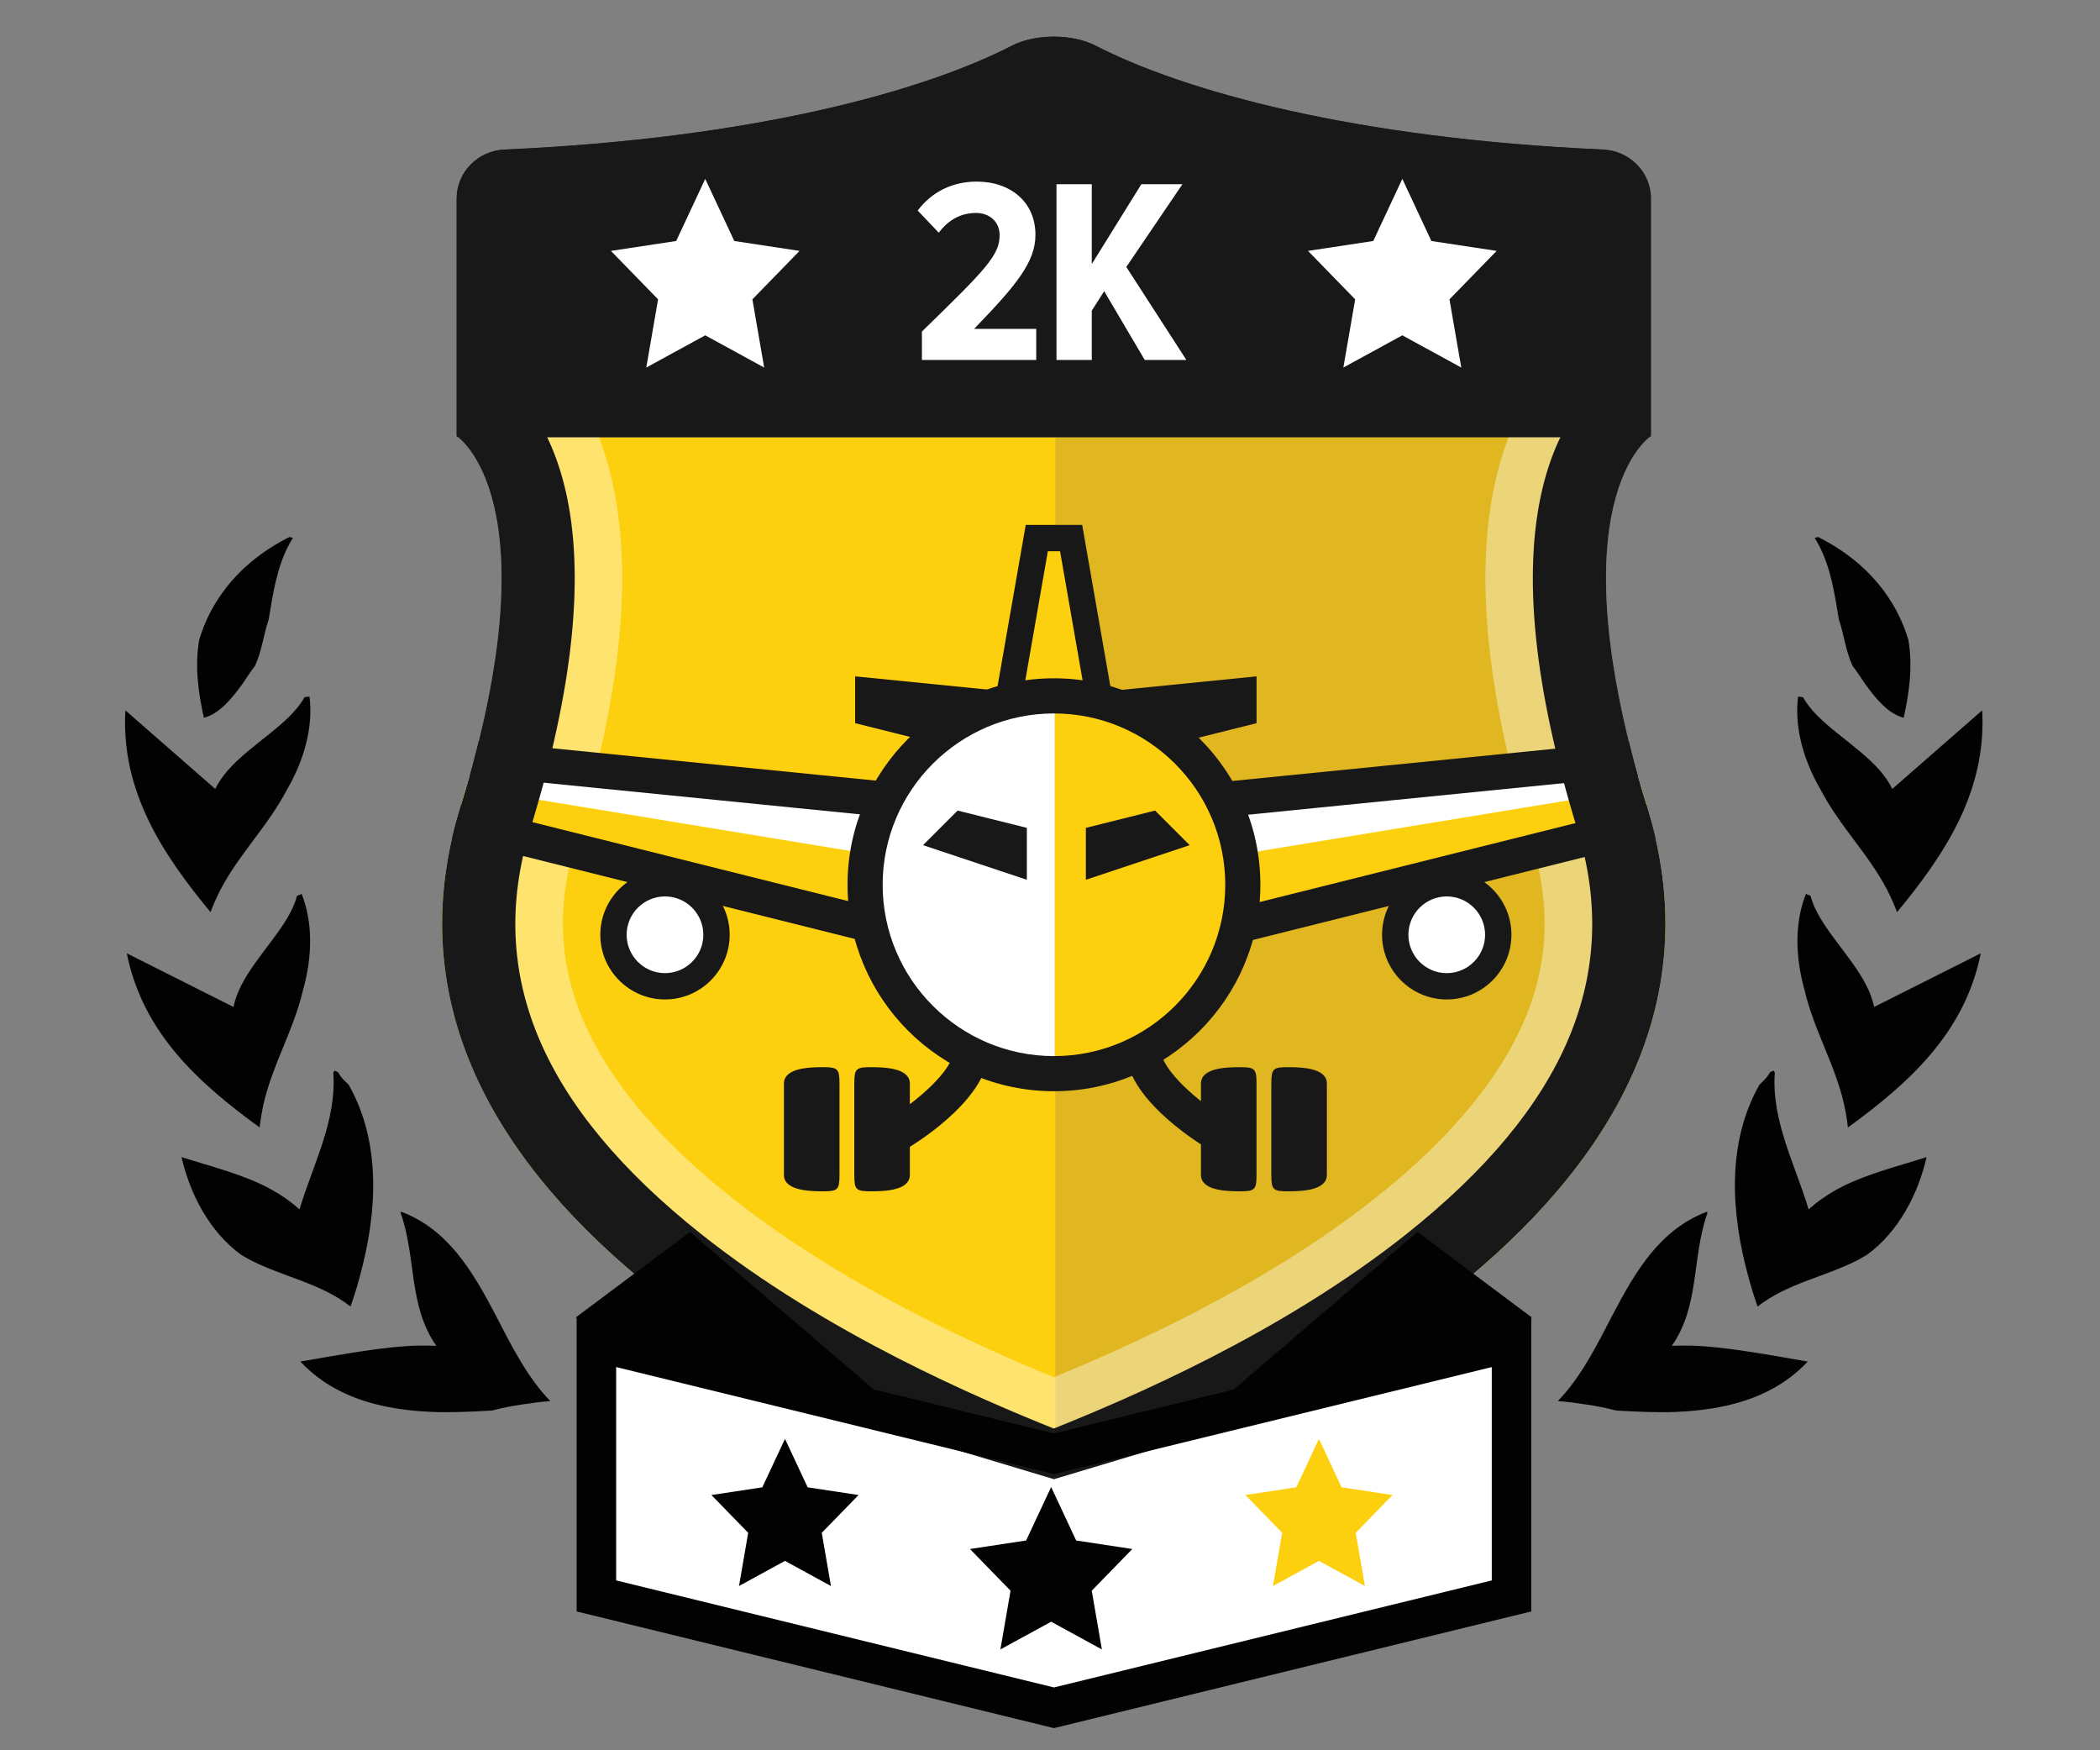<?xml version="1.0" encoding="utf-8"?>
<!-- Generator: Adobe Illustrator 16.0.0, SVG Export Plug-In . SVG Version: 6.00 Build 0)  -->
<!DOCTYPE svg PUBLIC "-//W3C//DTD SVG 1.1//EN" "http://www.w3.org/Graphics/SVG/1.1/DTD/svg11.dtd">
<svg version="1.1" id="Layer_1" xmlns="http://www.w3.org/2000/svg" xmlns:xlink="http://www.w3.org/1999/xlink" x="0px" y="0px"
	 width="240px" height="200px" viewBox="0 0 240 200" enable-background="new 0 0 240 200" xml:space="preserve">
<rect x="0" y="0" width="240" height="200" fill="#808080" stroke="none"/>
<line fill="none" x1="33.63" y1="2646.837" x2="33.63" y2="-598.76"/>
<path fill="#FDD00F" d="M188.266,92.303c-10.149-32.986-1.586-41.101,0.215-42.339h-67.617H52.383
	c1.804,1.238,10.366,9.353,0.216,42.339c-14.917,48.481,55.285,74.915,67.834,79.936c0.137-0.055,0.282-0.112,0.432-0.172
	C134.501,166.639,203.021,140.257,188.266,92.303"/>
<g opacity="0.6">
	<g>
		<g>
			<defs>
				<rect id="SVGID_1_" x="120.609" y="49.21" width="69.471" height="122.101"/>
			</defs>
			<clipPath id="SVGID_2_">
				<use xlink:href="#SVGID_1_"  overflow="visible"/>
			</clipPath>
			<path clip-path="url(#SVGID_2_)" fill="#CDA72C" d="M188.016,91.551c-10.149-32.988-1.588-41.101,0.215-42.339h-67.617v122.101
				C134.25,165.887,202.77,139.505,188.016,91.551"/>
		</g>
	</g>
</g>
<g opacity="0.4">
	<g>
		<g>
			<defs>
				<rect id="SVGID_3_" x="50.529" y="4.19" width="139.811" height="168.05"/>
			</defs>
			<clipPath id="SVGID_4_">
				<use xlink:href="#SVGID_3_"  overflow="visible"/>
			</clipPath>
			<path clip-path="url(#SVGID_4_)" fill="#FFFFFF" d="M120.432,18.247c12.873,6.204,32.309,10.53,54.447,12.167v14.542
				c-1.518,2.447-2.945,5.632-3.908,9.729c-2.505,10.653-1.121,24.676,4.108,41.676c2.329,7.568,1.856,14.602-1.444,21.5
				c-3.051,6.373-8.518,12.725-16.251,18.875c-12.737,10.132-28.211,17.049-36.952,20.637c-8.742-3.588-24.215-10.505-36.951-20.637
				c-7.733-6.15-13.201-12.502-16.252-18.875c-3.301-6.898-3.773-13.932-1.445-21.5c5.231-17,6.615-31.021,4.109-41.676
				c-0.963-4.097-2.39-7.281-3.908-9.729V30.414C88.123,28.777,107.561,24.451,120.432,18.247 M120.432,4.186
				c-1.727,0-3.453,0.348-4.795,1.037c-9.941,5.12-29.271,10.588-57.984,11.864c-3.016,0.134-5.465,2.57-5.465,5.589v27.161
				c0,0,11.264,7.192,0.41,42.466c-14.917,48.482,55.285,74.915,67.834,79.935c12.548-5.02,82.751-31.451,67.833-79.935
				c-10.854-35.273,0.41-42.466,0.41-42.466V22.676c0-3.019-2.449-5.455-5.465-5.589c-28.713-1.276-48.042-6.744-57.984-11.864
				C123.885,4.532,122.158,4.186,120.432,4.186"/>
		</g>
	</g>
</g>
<path fill="#191818" d="M188.676,22.676c0-3.02-2.449-5.455-5.465-5.589c-28.713-1.276-48.042-6.744-57.984-11.865
	c-2.685-1.382-6.903-1.382-9.589,0c-9.941,5.121-29.271,10.589-57.984,11.865c-3.016,0.134-5.465,2.569-5.465,5.589v27.161
	c0,0,0.069,0.041,0.194,0.127H188.48c0.125-0.086,0.194-0.127,0.194-0.127L188.676,22.676L188.676,22.676z"/>
<path fill="#FFFFFF" d="M105.361,41.132v-3.251c7.346-7.135,8.881-8.73,8.881-11.019c0-1.535-1.175-2.529-2.68-2.529
	c-1.775,0-3.191,0.813-4.275,2.258l-2.408-2.529c1.627-2.168,4.004-3.311,6.744-3.311c3.884,0,6.713,2.348,6.713,6.081
	c0,3.041-2.047,5.63-7.014,10.748h7.104v3.552H105.361L105.361,41.132z"/>
<polygon fill="#FFFFFF" points="130.828,41.132 126.191,33.273 124.775,35.503 124.775,41.132 120.742,41.132 120.742,21.051 
	124.775,21.051 124.775,30.174 130.438,21.051 135.133,21.051 128.721,30.505 135.586,41.132 "/>
<g>
	<g>
		<defs>
			<path id="SVGID_5_" d="M115.637,5.222c-9.941,5.122-29.271,10.59-57.982,11.866c-3.018,0.132-5.467,2.568-5.467,5.588v27.161
				c0,0,11.264,7.192,0.41,42.467c-14.918,48.48,55.284,74.914,67.834,79.935c12.548-5.021,82.751-31.453,67.833-79.935
				c-10.854-35.273,0.411-42.467,0.411-42.467V22.676c0-3.02-2.45-5.456-5.467-5.588c-28.712-1.276-48.041-6.744-57.981-11.866
				c-1.344-0.689-3.068-1.036-4.796-1.036C118.706,4.186,116.979,4.531,115.637,5.222"/>
		</defs>
		<clipPath id="SVGID_6_">
			<use xlink:href="#SVGID_5_"  overflow="visible"/>
		</clipPath>
		<polygon clip-path="url(#SVGID_6_)" fill="#FFFFFF" points="199.379,85.403 199.379,91.291 120.889,110.912 120.889,93.252 
			194.938,85.848 		"/>
	</g>
	<g>
		<defs>
			<path id="SVGID_7_" d="M115.637,5.222c-9.941,5.122-29.271,10.59-57.982,11.866c-3.018,0.132-5.467,2.568-5.467,5.588v27.161
				c0,0,11.264,7.192,0.41,42.467c-14.918,48.48,55.284,74.914,67.834,79.935c12.548-5.021,82.751-31.453,67.833-79.935
				c-10.854-35.273,0.411-42.467,0.411-42.467V22.676c0-3.02-2.45-5.456-5.467-5.588c-28.712-1.276-48.041-6.744-57.981-11.866
				c-1.344-0.689-3.068-1.036-4.796-1.036C118.706,4.186,116.979,4.531,115.637,5.222"/>
		</defs>
		<clipPath id="SVGID_8_">
			<use xlink:href="#SVGID_7_"  overflow="visible"/>
		</clipPath>
		<polygon clip-path="url(#SVGID_8_)" fill="#FFFFFF" points="41.963,85.403 41.963,91.291 120.452,110.912 120.452,93.252 
			46.402,85.848 		"/>
	</g>
	<g>
		<defs>
			<path id="SVGID_9_" d="M115.637,5.222c-9.941,5.122-29.271,10.59-57.982,11.866c-3.018,0.132-5.467,2.568-5.467,5.588v27.161
				c0,0,11.264,7.192,0.41,42.467c-14.918,48.48,55.284,74.914,67.834,79.935c12.548-5.021,82.751-31.453,67.833-79.935
				c-10.854-35.273,0.411-42.467,0.411-42.467V22.676c0-3.02-2.45-5.456-5.467-5.588c-28.712-1.276-48.041-6.744-57.981-11.866
				c-1.344-0.689-3.068-1.036-4.796-1.036C118.706,4.186,116.979,4.531,115.637,5.222"/>
		</defs>
		<clipPath id="SVGID_10_">
			<use xlink:href="#SVGID_9_"  overflow="visible"/>
		</clipPath>
		<polygon clip-path="url(#SVGID_10_)" fill="#FDD00F" points="101.744,97.988 42.83,88.306 42.83,90.932 101.908,106.357 		"/>
	</g>
	<g>
		<defs>
			<path id="SVGID_11_" d="M115.637,5.222c-9.941,5.122-29.271,10.59-57.982,11.866c-3.018,0.132-5.467,2.568-5.467,5.588v27.161
				c0,0,11.264,7.192,0.41,42.467c-14.918,48.48,55.284,74.914,67.834,79.935c12.548-5.021,82.751-31.453,67.833-79.935
				c-10.854-35.273,0.411-42.467,0.411-42.467V22.676c0-3.02-2.45-5.456-5.467-5.588c-28.712-1.276-48.041-6.744-57.981-11.866
				c-1.344-0.689-3.068-1.036-4.796-1.036C118.706,4.186,116.979,4.531,115.637,5.222"/>
		</defs>
		<clipPath id="SVGID_12_">
			<use xlink:href="#SVGID_11_"  overflow="visible"/>
		</clipPath>
		<polygon clip-path="url(#SVGID_12_)" fill="#FDD00F" points="139.488,97.988 198.402,88.306 198.402,90.932 139.324,106.357 		"/>
	</g>
	<g>
		<defs>
			<path id="SVGID_13_" d="M115.637,5.222c-9.941,5.122-29.271,10.59-57.982,11.866c-3.018,0.132-5.467,2.568-5.467,5.588v27.161
				c0,0,11.264,7.192,0.41,42.467c-14.918,48.48,55.284,74.914,67.834,79.935c12.548-5.021,82.751-31.453,67.833-79.935
				c-10.854-35.273,0.411-42.467,0.411-42.467V22.676c0-3.02-2.45-5.456-5.467-5.588c-28.712-1.276-48.041-6.744-57.981-11.866
				c-1.344-0.689-3.068-1.036-4.796-1.036C118.706,4.186,116.979,4.531,115.637,5.222"/>
		</defs>
		<clipPath id="SVGID_14_">
			<use xlink:href="#SVGID_13_"  overflow="visible"/>
		</clipPath>
		<polygon clip-path="url(#SVGID_14_)" fill="#FDD00F" points="126.592,85.403 114.314,85.403 118.49,61.486 122.414,61.486 		"/>
	</g>
	<g>
		<defs>
			<path id="SVGID_15_" d="M115.637,5.222c-9.941,5.122-29.271,10.59-57.982,11.866c-3.018,0.132-5.467,2.568-5.467,5.588v27.161
				c0,0,11.264,7.192,0.41,42.467c-14.918,48.48,55.284,74.914,67.834,79.935c12.548-5.021,82.751-31.453,67.833-79.935
				c-10.854-35.273,0.411-42.467,0.411-42.467V22.676c0-3.02-2.45-5.456-5.467-5.588c-28.712-1.276-48.041-6.744-57.981-11.866
				c-1.344-0.689-3.068-1.036-4.796-1.036C118.706,4.186,116.979,4.531,115.637,5.222"/>
		</defs>
		<clipPath id="SVGID_16_">
			<use xlink:href="#SVGID_15_"  overflow="visible"/>
		</clipPath>
		<path clip-path="url(#SVGID_16_)" fill="#191818" d="M128.382,86.908h-15.858l4.701-26.927h6.455L128.382,86.908z M116.105,83.898
			h8.694l-3.648-20.907h-1.396L116.105,83.898z"/>
	</g>
	<g>
		<defs>
			<path id="SVGID_17_" d="M115.637,5.222c-9.941,5.122-29.271,10.59-57.982,11.866c-3.018,0.132-5.467,2.568-5.467,5.588v27.161
				c0,0,11.264,7.192,0.41,42.467c-14.918,48.48,55.284,74.914,67.834,79.935c12.548-5.021,82.751-31.453,67.833-79.935
				c-10.854-35.273,0.411-42.467,0.411-42.467V22.676c0-3.02-2.45-5.456-5.467-5.588c-28.712-1.276-48.041-6.744-57.981-11.866
				c-1.344-0.689-3.068-1.036-4.796-1.036C118.706,4.186,116.979,4.531,115.637,5.222"/>
		</defs>
		<clipPath id="SVGID_18_">
			<use xlink:href="#SVGID_17_"  overflow="visible"/>
		</clipPath>
		<path clip-path="url(#SVGID_18_)" fill="#191818" d="M118.881,113.483V91.436l82.504-8.251v9.673L118.881,113.483z
			 M122.895,95.068v13.272l74.478-18.619V87.62L122.895,95.068z"/>
	</g>
	<g>
		<defs>
			<path id="SVGID_19_" d="M115.637,5.222c-9.941,5.122-29.271,10.59-57.982,11.866c-3.018,0.132-5.467,2.568-5.467,5.588v27.161
				c0,0,11.264,7.192,0.41,42.467c-14.918,48.48,55.284,74.914,67.834,79.935c12.548-5.021,82.751-31.453,67.833-79.935
				c-10.854-35.273,0.411-42.467,0.411-42.467V22.676c0-3.02-2.45-5.456-5.467-5.588c-28.712-1.276-48.041-6.744-57.981-11.866
				c-1.344-0.689-3.068-1.036-4.796-1.036C118.706,4.186,116.979,4.531,115.637,5.222"/>
		</defs>
		<clipPath id="SVGID_20_">
			<use xlink:href="#SVGID_19_"  overflow="visible"/>
		</clipPath>
		<path clip-path="url(#SVGID_20_)" fill="#FFFFFF" d="M159.455,106.814c0,3.251,2.637,5.887,5.887,5.887
			c3.252,0,5.889-2.636,5.889-5.887c0-3.253-2.637-5.889-5.889-5.889C162.092,100.927,159.455,103.563,159.455,106.814"/>
	</g>
	<g>
		<defs>
			<path id="SVGID_21_" d="M115.637,5.222c-9.941,5.122-29.271,10.59-57.982,11.866c-3.018,0.132-5.467,2.568-5.467,5.588v27.161
				c0,0,11.264,7.192,0.41,42.467c-14.918,48.48,55.284,74.914,67.834,79.935c12.548-5.021,82.751-31.453,67.833-79.935
				c-10.854-35.273,0.411-42.467,0.411-42.467V22.676c0-3.02-2.45-5.456-5.467-5.588c-28.712-1.276-48.041-6.744-57.981-11.866
				c-1.344-0.689-3.068-1.036-4.796-1.036C118.706,4.186,116.979,4.531,115.637,5.222"/>
		</defs>
		<clipPath id="SVGID_22_">
			<use xlink:href="#SVGID_21_"  overflow="visible"/>
		</clipPath>
		<path clip-path="url(#SVGID_22_)" fill="#191818" d="M165.342,114.205c-4.076,0-7.392-3.315-7.392-7.391
			c0-4.076,3.315-7.394,7.392-7.394c4.077,0,7.393,3.316,7.393,7.394C172.734,110.89,169.418,114.205,165.342,114.205
			 M165.342,102.432c-2.416,0-4.382,1.968-4.382,4.384s1.966,4.382,4.382,4.382s4.383-1.966,4.383-4.382
			S167.758,102.432,165.342,102.432"/>
	</g>
	<g>
		<defs>
			<path id="SVGID_23_" d="M115.637,5.222c-9.941,5.122-29.271,10.59-57.982,11.866c-3.018,0.132-5.467,2.568-5.467,5.588v27.161
				c0,0,11.264,7.192,0.41,42.467c-14.918,48.48,55.284,74.914,67.834,79.935c12.548-5.021,82.751-31.453,67.833-79.935
				c-10.854-35.273,0.411-42.467,0.411-42.467V22.676c0-3.02-2.45-5.456-5.467-5.588c-28.712-1.276-48.041-6.744-57.981-11.866
				c-1.344-0.689-3.068-1.036-4.796-1.036C118.706,4.186,116.979,4.531,115.637,5.222"/>
		</defs>
		<clipPath id="SVGID_24_">
			<use xlink:href="#SVGID_23_"  overflow="visible"/>
		</clipPath>
		<path clip-path="url(#SVGID_24_)" fill="#191818" d="M122.459,113.482L39.955,92.857v-9.673l82.504,8.251V113.482z M43.969,89.724
			l74.477,18.619V95.069l-74.477-7.448V89.724z"/>
	</g>
	<g>
		<defs>
			<path id="SVGID_25_" d="M115.637,5.222c-9.941,5.122-29.271,10.59-57.982,11.866c-3.018,0.132-5.467,2.568-5.467,5.588v27.161
				c0,0,11.264,7.192,0.41,42.467c-14.918,48.48,55.284,74.914,67.834,79.935c12.548-5.021,82.751-31.453,67.833-79.935
				c-10.854-35.273,0.411-42.467,0.411-42.467V22.676c0-3.02-2.45-5.456-5.467-5.588c-28.712-1.276-48.041-6.744-57.981-11.866
				c-1.344-0.689-3.068-1.036-4.796-1.036C118.706,4.186,116.979,4.531,115.637,5.222"/>
		</defs>
		<clipPath id="SVGID_26_">
			<use xlink:href="#SVGID_25_"  overflow="visible"/>
		</clipPath>
		<path clip-path="url(#SVGID_26_)" fill="#191818" d="M118.721,88.858v-9.083l24.886-2.489v5.35L118.721,88.858z M122.734,83.407
			v0.311l2.065-0.517L122.734,83.407z"/>
	</g>
	<g>
		<defs>
			<path id="SVGID_27_" d="M115.637,5.222c-9.941,5.122-29.271,10.59-57.982,11.866c-3.018,0.132-5.467,2.568-5.467,5.588v27.161
				c0,0,11.264,7.192,0.41,42.467c-14.918,48.48,55.284,74.914,67.834,79.935c12.548-5.021,82.751-31.453,67.833-79.935
				c-10.854-35.273,0.411-42.467,0.411-42.467V22.676c0-3.02-2.45-5.456-5.467-5.588c-28.712-1.276-48.041-6.744-57.981-11.866
				c-1.344-0.689-3.068-1.036-4.796-1.036C118.706,4.186,116.979,4.531,115.637,5.222"/>
		</defs>
		<clipPath id="SVGID_28_">
			<use xlink:href="#SVGID_27_"  overflow="visible"/>
		</clipPath>
		<path clip-path="url(#SVGID_28_)" fill="#191818" d="M122.618,88.858l-24.886-6.223v-5.351l24.886,2.49V88.858z M116.539,83.201
			l2.065,0.517v-0.31L116.539,83.201z"/>
	</g>
	<g>
		<defs>
			<path id="SVGID_29_" d="M115.637,5.222c-9.941,5.122-29.271,10.59-57.982,11.866c-3.018,0.132-5.467,2.568-5.467,5.588v27.161
				c0,0,11.264,7.192,0.41,42.467c-14.918,48.48,55.284,74.914,67.834,79.935c12.548-5.021,82.751-31.453,67.833-79.935
				c-10.854-35.273,0.411-42.467,0.411-42.467V22.676c0-3.02-2.45-5.456-5.467-5.588c-28.712-1.276-48.041-6.744-57.981-11.866
				c-1.344-0.689-3.068-1.036-4.796-1.036C118.706,4.186,116.979,4.531,115.637,5.222"/>
		</defs>
		<clipPath id="SVGID_30_">
			<use xlink:href="#SVGID_29_"  overflow="visible"/>
		</clipPath>
		<path clip-path="url(#SVGID_30_)" fill="#FDD00F" d="M142.037,101.102c0,11.922-9.664,21.585-21.584,21.585
			c-11.922,0-21.586-9.663-21.586-21.585c0-11.921,9.664-21.585,21.586-21.585C132.373,79.517,142.037,89.181,142.037,101.102"/>
	</g>
	<g>
		<defs>
			<path id="SVGID_31_" d="M115.637,5.222c-9.941,5.122-29.271,10.59-57.982,11.866c-3.018,0.132-5.467,2.568-5.467,5.588v27.161
				c0,0,11.264,7.192,0.41,42.467c-14.918,48.48,55.284,74.914,67.834,79.935c12.548-5.021,82.751-31.453,67.833-79.935
				c-10.854-35.273,0.411-42.467,0.411-42.467V22.676c0-3.02-2.45-5.456-5.467-5.588c-28.712-1.276-48.041-6.744-57.981-11.866
				c-1.344-0.689-3.068-1.036-4.796-1.036C118.706,4.186,116.979,4.531,115.637,5.222"/>
		</defs>
		<clipPath id="SVGID_32_">
			<use xlink:href="#SVGID_31_"  overflow="visible"/>
		</clipPath>
		<path clip-path="url(#SVGID_32_)" fill="#FFFFFF" d="M120.453,79.517c-11.922,0-21.586,9.664-21.586,21.585
			c0,11.922,9.664,21.584,21.586,21.584c0.026,0,0.053-0.002,0.081-0.002V79.519C120.506,79.519,120.479,79.517,120.453,79.517"/>
	</g>
	<g>
		<defs>
			<path id="SVGID_33_" d="M115.637,5.222c-9.941,5.122-29.271,10.59-57.982,11.866c-3.018,0.132-5.467,2.568-5.467,5.588v27.161
				c0,0,11.264,7.192,0.41,42.467c-14.918,48.48,55.284,74.914,67.834,79.935c12.548-5.021,82.751-31.453,67.833-79.935
				c-10.854-35.273,0.411-42.467,0.411-42.467V22.676c0-3.02-2.45-5.456-5.467-5.588c-28.712-1.276-48.041-6.744-57.981-11.866
				c-1.344-0.689-3.068-1.036-4.796-1.036C118.706,4.186,116.979,4.531,115.637,5.222"/>
		</defs>
		<clipPath id="SVGID_34_">
			<use xlink:href="#SVGID_33_"  overflow="visible"/>
		</clipPath>
		<path clip-path="url(#SVGID_34_)" fill="#191818" d="M120.453,124.692c-13.01,0-23.593-10.583-23.593-23.592
			c0-13.008,10.583-23.592,23.593-23.592c13.008,0,23.59,10.584,23.59,23.592C144.043,114.109,133.461,124.692,120.453,124.692
			 M120.453,81.523c-10.797,0-19.578,8.782-19.578,19.577c0,10.797,8.781,19.578,19.578,19.578c10.795,0,19.576-8.781,19.576-19.578
			C140.029,90.307,131.248,81.523,120.453,81.523"/>
	</g>
	<g>
		<defs>
			<path id="SVGID_35_" d="M115.637,5.222c-9.941,5.122-29.271,10.59-57.982,11.866c-3.018,0.132-5.467,2.568-5.467,5.588v27.161
				c0,0,11.264,7.192,0.41,42.467c-14.918,48.48,55.284,74.914,67.834,79.935c12.548-5.021,82.751-31.453,67.833-79.935
				c-10.854-35.273,0.411-42.467,0.411-42.467V22.676c0-3.02-2.45-5.456-5.467-5.588c-28.712-1.276-48.041-6.744-57.981-11.866
				c-1.344-0.689-3.068-1.036-4.796-1.036C118.706,4.186,116.979,4.531,115.637,5.222"/>
		</defs>
		<clipPath id="SVGID_36_">
			<use xlink:href="#SVGID_35_"  overflow="visible"/>
		</clipPath>
		<path clip-path="url(#SVGID_36_)" fill="#FFFFFF" d="M81.885,107.817c0,3.251-2.636,5.888-5.887,5.888s-5.887-2.637-5.887-5.888
			s2.636-5.888,5.887-5.888S81.885,104.566,81.885,107.817"/>
	</g>
	<g>
		<defs>
			<path id="SVGID_37_" d="M115.637,5.222c-9.941,5.122-29.271,10.59-57.982,11.866c-3.018,0.132-5.467,2.568-5.467,5.588v27.161
				c0,0,11.264,7.192,0.41,42.467c-14.918,48.48,55.284,74.914,67.834,79.935c12.548-5.021,82.751-31.453,67.833-79.935
				c-10.854-35.273,0.411-42.467,0.411-42.467V22.676c0-3.02-2.45-5.456-5.467-5.588c-28.712-1.276-48.041-6.744-57.981-11.866
				c-1.344-0.689-3.068-1.036-4.796-1.036C118.706,4.186,116.979,4.531,115.637,5.222"/>
		</defs>
		<clipPath id="SVGID_38_">
			<use xlink:href="#SVGID_37_"  overflow="visible"/>
		</clipPath>
		<path clip-path="url(#SVGID_38_)" fill="#191818" d="M75.998,114.205c-4.076,0-7.392-3.315-7.392-7.391
			c0-4.076,3.315-7.394,7.392-7.394s7.393,3.316,7.393,7.394C83.391,110.89,80.074,114.205,75.998,114.205 M75.998,102.432
			c-2.416,0-4.382,1.968-4.382,4.384s1.966,4.382,4.382,4.382s4.383-1.966,4.383-4.382S78.414,102.432,75.998,102.432"/>
	</g>
	<g>
		<defs>
			<path id="SVGID_39_" d="M115.637,5.222c-9.941,5.122-29.271,10.59-57.982,11.866c-3.018,0.132-5.467,2.568-5.467,5.588v27.161
				c0,0,11.264,7.192,0.41,42.467c-14.918,48.48,55.284,74.914,67.834,79.935c12.548-5.021,82.751-31.453,67.833-79.935
				c-10.854-35.273,0.411-42.467,0.411-42.467V22.676c0-3.02-2.45-5.456-5.467-5.588c-28.712-1.276-48.041-6.744-57.981-11.866
				c-1.344-0.689-3.068-1.036-4.796-1.036C118.706,4.186,116.979,4.531,115.637,5.222"/>
		</defs>
		<clipPath id="SVGID_40_">
			<use xlink:href="#SVGID_39_"  overflow="visible"/>
		</clipPath>
		<polygon clip-path="url(#SVGID_40_)" fill="#191818" points="105.487,96.576 109.443,92.62 117.355,94.598 117.355,100.531 		"/>
	</g>
	<g>
		<defs>
			<path id="SVGID_41_" d="M115.637,5.222c-9.941,5.122-29.271,10.59-57.982,11.866c-3.018,0.132-5.467,2.568-5.467,5.588v27.161
				c0,0,11.264,7.192,0.41,42.467c-14.918,48.48,55.284,74.914,67.834,79.935c12.548-5.021,82.751-31.453,67.833-79.935
				c-10.854-35.273,0.411-42.467,0.411-42.467V22.676c0-3.02-2.45-5.456-5.467-5.588c-28.712-1.276-48.041-6.744-57.981-11.866
				c-1.344-0.689-3.068-1.036-4.796-1.036C118.706,4.186,116.979,4.531,115.637,5.222"/>
		</defs>
		<clipPath id="SVGID_42_">
			<use xlink:href="#SVGID_41_"  overflow="visible"/>
		</clipPath>
		<polygon clip-path="url(#SVGID_42_)" fill="#191818" points="135.966,96.576 132.01,92.62 124.098,94.598 124.098,100.531 		"/>
	</g>
	<g>
		<defs>
			<path id="SVGID_43_" d="M115.637,5.222c-9.941,5.122-29.271,10.59-57.982,11.866c-3.018,0.132-5.467,2.568-5.467,5.588v27.161
				c0,0,11.264,7.192,0.41,42.467c-14.918,48.48,55.284,74.914,67.834,79.935c12.548-5.021,82.751-31.453,67.833-79.935
				c-10.854-35.273,0.411-42.467,0.411-42.467V22.676c0-3.02-2.45-5.456-5.467-5.588c-28.712-1.276-48.041-6.744-57.981-11.866
				c-1.344-0.689-3.068-1.036-4.796-1.036C118.706,4.186,116.979,4.531,115.637,5.222"/>
		</defs>
		<clipPath id="SVGID_44_">
			<use xlink:href="#SVGID_43_"  overflow="visible"/>
		</clipPath>
		<path clip-path="url(#SVGID_44_)" fill="#191818" d="M141.659,121.943c-1.738,0-4.407,0.146-4.407,1.886v10.414
			c0,1.737,2.669,1.885,4.407,1.885c1.737,0,1.944-0.146,1.944-1.885v-10.414C143.604,122.091,143.396,121.943,141.659,121.943"/>
	</g>
	<g>
		<defs>
			<path id="SVGID_45_" d="M115.637,5.222c-9.941,5.122-29.271,10.59-57.982,11.866c-3.018,0.132-5.467,2.568-5.467,5.588v27.161
				c0,0,11.264,7.192,0.41,42.467c-14.918,48.48,55.284,74.914,67.834,79.935c12.548-5.021,82.751-31.453,67.833-79.935
				c-10.854-35.273,0.411-42.467,0.411-42.467V22.676c0-3.02-2.45-5.456-5.467-5.588c-28.712-1.276-48.041-6.744-57.981-11.866
				c-1.344-0.689-3.068-1.036-4.796-1.036C118.706,4.186,116.979,4.531,115.637,5.222"/>
		</defs>
		<clipPath id="SVGID_46_">
			<use xlink:href="#SVGID_45_"  overflow="visible"/>
		</clipPath>
		<path clip-path="url(#SVGID_46_)" fill="#191818" d="M147.238,121.943c-1.736,0-1.945,0.146-1.945,1.886v10.414
			c0,1.737,0.209,1.885,1.945,1.885s4.406-0.146,4.406-1.885v-10.414C151.646,122.091,148.977,121.943,147.238,121.943"/>
	</g>
	<g>
		<defs>
			<path id="SVGID_47_" d="M115.637,5.222c-9.941,5.122-29.271,10.59-57.982,11.866c-3.018,0.132-5.467,2.568-5.467,5.588v27.161
				c0,0,11.264,7.192,0.41,42.467c-14.918,48.48,55.284,74.914,67.834,79.935c12.548-5.021,82.751-31.453,67.833-79.935
				c-10.854-35.273,0.411-42.467,0.411-42.467V22.676c0-3.02-2.45-5.456-5.467-5.588c-28.712-1.276-48.041-6.744-57.981-11.866
				c-1.344-0.689-3.068-1.036-4.796-1.036C118.706,4.186,116.979,4.531,115.637,5.222"/>
		</defs>
		<clipPath id="SVGID_48_">
			<use xlink:href="#SVGID_47_"  overflow="visible"/>
		</clipPath>
		<path clip-path="url(#SVGID_48_)" fill="#191818" d="M93.998,121.943c-1.738,0-4.408,0.146-4.408,1.886v10.414
			c0,1.737,2.67,1.885,4.408,1.885c1.736,0,1.945-0.146,1.945-1.885v-10.414C95.943,122.091,95.734,121.943,93.998,121.943"/>
	</g>
	<g>
		<defs>
			<path id="SVGID_49_" d="M115.637,5.222c-9.941,5.122-29.271,10.59-57.982,11.866c-3.018,0.132-5.467,2.568-5.467,5.588v27.161
				c0,0,11.264,7.192,0.41,42.467c-14.918,48.48,55.284,74.914,67.834,79.935c12.548-5.021,82.751-31.453,67.833-79.935
				c-10.854-35.273,0.411-42.467,0.411-42.467V22.676c0-3.02-2.45-5.456-5.467-5.588c-28.712-1.276-48.041-6.744-57.981-11.866
				c-1.344-0.689-3.068-1.036-4.796-1.036C118.706,4.186,116.979,4.531,115.637,5.222"/>
		</defs>
		<clipPath id="SVGID_50_">
			<use xlink:href="#SVGID_49_"  overflow="visible"/>
		</clipPath>
		<path clip-path="url(#SVGID_50_)" fill="#191818" d="M99.577,121.943c-1.737,0-1.945,0.146-1.945,1.886v10.414
			c0,1.737,0.208,1.885,1.945,1.885c1.737,0,4.407-0.146,4.407-1.885v-10.414C103.984,122.091,101.314,121.943,99.577,121.943"/>
	</g>
	<g>
		<defs>
			<path id="SVGID_51_" d="M115.637,5.222c-9.941,5.122-29.271,10.59-57.982,11.866c-3.018,0.132-5.467,2.568-5.467,5.588v27.161
				c0,0,11.264,7.192,0.41,42.467c-14.918,48.48,55.284,74.914,67.834,79.935c12.548-5.021,82.751-31.453,67.833-79.935
				c-10.854-35.273,0.411-42.467,0.411-42.467V22.676c0-3.02-2.45-5.456-5.467-5.588c-28.712-1.276-48.041-6.744-57.981-11.866
				c-1.344-0.689-3.068-1.036-4.796-1.036C118.706,4.186,116.979,4.531,115.637,5.222"/>
		</defs>
		<clipPath id="SVGID_52_">
			<use xlink:href="#SVGID_51_"  overflow="visible"/>
		</clipPath>
		<path clip-path="url(#SVGID_52_)" fill="#191818" d="M103.762,131.181l-2.08-3.433c3.035-1.843,7.31-5.471,7.31-7.771h4.014
			C113.005,125.317,105.305,130.246,103.762,131.181"/>
	</g>
	<g>
		<defs>
			<path id="SVGID_53_" d="M115.637,5.222c-9.941,5.122-29.271,10.59-57.982,11.866c-3.018,0.132-5.467,2.568-5.467,5.588v27.161
				c0,0,11.264,7.192,0.41,42.467c-14.918,48.48,55.284,74.914,67.834,79.935c12.548-5.021,82.751-31.453,67.833-79.935
				c-10.854-35.273,0.411-42.467,0.411-42.467V22.676c0-3.02-2.45-5.456-5.467-5.588c-28.712-1.276-48.041-6.744-57.981-11.866
				c-1.344-0.689-3.068-1.036-4.796-1.036C118.706,4.186,116.979,4.531,115.637,5.222"/>
		</defs>
		<clipPath id="SVGID_54_">
			<use xlink:href="#SVGID_53_"  overflow="visible"/>
		</clipPath>
		<path clip-path="url(#SVGID_54_)" fill="#191818" d="M137.912,131.181c-1.543-0.935-9.244-5.862-9.244-11.202h4.014
			c0,2.283,4.361,5.985,7.31,7.769L137.912,131.181z"/>
	</g>
</g>
<path fill="#191818" d="M120.432,12.552c0.527,0,0.895,0.091,1.005,0.13c13.131,6.748,34.479,11.32,58.873,12.639v21.295
	c-1.498,2.068-3.057,5.072-4.054,9.313c-2.28,9.702-0.931,22.771,4.013,38.836c5.107,16.601-1.271,31.72-19.504,46.222
	c-14.388,11.443-31.922,18.868-40.333,22.248c-8.412-3.38-25.945-10.805-40.332-22.248c-18.232-14.502-24.613-29.621-19.506-46.222
	c4.943-16.065,6.294-29.134,4.014-38.836c-0.998-4.24-2.556-7.243-4.054-9.313V25.32c24.394-1.318,45.743-5.891,58.872-12.639
	C119.538,12.643,119.904,12.552,120.432,12.552 M120.432,4.186c-1.727,0-3.453,0.347-4.795,1.037
	c-9.941,5.12-29.271,10.588-57.984,11.864c-3.016,0.134-5.465,2.57-5.465,5.589v27.161c0,0,11.264,7.192,0.41,42.466
	c-14.917,48.482,55.285,74.915,67.834,79.935c12.548-5.02,82.751-31.451,67.833-79.935c-10.854-35.273,0.41-42.466,0.41-42.466
	V22.676c0-3.019-2.449-5.455-5.465-5.589c-28.713-1.276-48.042-6.744-57.984-11.864C123.885,4.531,122.158,4.186,120.432,4.186"/>
<polygon fill="#FFFFFF" points="91.377,28.669 83.92,27.539 80.598,20.44 77.278,27.539 69.819,28.669 75.209,34.204 73.861,41.999 
	80.598,38.317 87.335,41.999 85.988,34.204 "/>
<polygon fill="#FFFFFF" points="171.045,28.669 163.586,27.539 160.266,20.44 156.943,27.539 149.486,28.669 154.876,34.204 
	153.527,41.999 160.266,38.317 167.002,41.999 165.654,34.204 "/>
<polygon fill="#FFFFFF" points="172.746,182.362 120.453,196.546 68.16,180.857 68.16,153.337 120.453,169.024 172.746,153.337 "/>
<path fill="#020202" d="M120.452,197.469l-54.551-13.334V150.46l54.551,13.335l54.552-13.335v33.675L120.452,197.469z
	 M70.418,180.59l50.034,12.231l50.036-12.231v-24.378l-50.036,12.232l-50.034-12.232V180.59z"/>
<polygon fill="#020202" points="149.232,159.524 175.07,150.546 161.996,140.765 140.982,158.776 "/>
<polygon fill="#020202" points="91.631,159.524 65.795,150.546 78.867,140.765 99.882,158.776 "/>
<polygon fill="#020202" points="92.303,169.951 89.713,164.414 87.123,169.951 81.305,170.833 85.508,175.15 84.457,181.23 
	89.713,178.359 94.967,181.23 93.916,175.15 98.121,170.833 "/>
<polygon fill="#020202" points="122.989,176.027 120.131,169.917 117.271,176.027 110.852,177.001 115.49,181.766 114.331,188.477 
	120.131,185.308 125.93,188.477 124.771,181.766 129.41,177.001 "/>
<polygon fill="#FDD00F" points="153.327,169.951 150.736,164.414 148.146,169.951 142.329,170.833 146.533,175.15 145.482,181.23 
	150.736,178.359 155.992,181.23 154.941,175.15 159.145,170.833 "/>
<path fill="#020202" d="M213.303,112.614c-1.816-3.577-5.514-6.852-6.379-10.245l-0.531-0.223c-1.338,3.336-1.192,7.325-0.17,10.95
	c1.109,4.703,3.424,8.368,4.508,12.993c0.193,0.892,0.354,1.775,0.459,2.742c6.957-5.049,13.369-10.808,15.183-19.897l-12.192,6.131
	C214.016,114.218,213.686,113.379,213.303,112.614"/>
<path fill="#020202" d="M210.167,70.831c0.577,1.658,0.758,3.546,1.548,5.248c0.51,0.668,0.96,1.356,1.432,2.057
	c1.313,1.814,2.677,3.432,4.421,3.886c0.604-2.797,1.063-5.733,0.532-8.912c-0.604-2.013-1.507-3.808-2.688-5.43
	c-1.849-2.56-4.358-4.637-7.396-6.198c-0.101-0.058-0.166-0.071-0.224-0.119l-0.403,0.093c0.156,0.24,0.303,0.517,0.459,0.796
	C209.225,64.875,209.636,67.652,210.167,70.831"/>
<path fill="#020202" d="M214.801,87.998c-2.652-3.01-7.049-5.257-8.736-8.326l-0.569-0.084c-0.461,3.565,0.674,7.394,2.571,10.646
	c2.248,4.276,5.406,7.248,7.611,11.455c0.41,0.813,0.785,1.632,1.128,2.54c5.477-6.627,10.246-13.806,9.729-23.059l-10.275,8.98
	C215.891,89.373,215.362,88.643,214.801,87.998"/>
<path fill="#020202" d="M27.562,112.614c1.817-3.577,5.512-6.852,6.379-10.245l0.532-0.223c1.336,3.336,1.192,7.325,0.168,10.95
	c-1.108,4.703-3.424,8.368-4.508,12.993c-0.193,0.892-0.354,1.775-0.459,2.742c-6.955-5.049-13.369-10.808-15.182-19.897
	l12.194,6.131C26.85,114.218,27.178,113.379,27.562,112.614"/>
<path fill="#020202" d="M30.697,70.831c-0.579,1.658-0.758,3.546-1.549,5.248c-0.51,0.668-0.959,1.356-1.43,2.057
	c-1.314,1.814-2.677,3.432-4.421,3.886c-0.606-2.797-1.065-5.733-0.534-8.912c0.605-2.013,1.508-3.808,2.69-5.43
	c1.849-2.56,4.358-4.637,7.396-6.198c0.1-0.058,0.166-0.071,0.224-0.119l0.403,0.093c-0.158,0.24-0.303,0.517-0.461,0.796
	C31.641,64.875,31.229,67.652,30.697,70.831"/>
<path fill="#020202" d="M26.063,87.998c2.653-3.01,7.049-5.257,8.735-8.326l0.571-0.084c0.461,3.565-0.675,7.394-2.573,10.646
	c-2.248,4.276-5.406,7.248-7.611,11.455c-0.409,0.813-0.785,1.632-1.127,2.54c-5.476-6.627-10.246-13.806-9.731-23.059l10.276,8.98
	C24.973,89.373,25.502,88.643,26.063,87.998"/>
<path fill="#020202" d="M193.7,153.771c-0.916-0.018-1.783-0.026-2.638,0.015c3.211-4.571,2.289-10.163,4.058-15.119l-0.017-0.219
	c-5.33,2.008-8.125,6.701-10.731,11.657c-1.862,3.592-3.683,7.272-6.339,9.993c1.109,0.08,2.152,0.229,3.234,0.389
	c1.121,0.164,2.273,0.386,3.435,0.691c2.306,0.136,4.581,0.237,6.731,0.166c4.035-0.171,7.795-0.854,11.037-2.604
	c1.502-0.798,2.901-1.851,4.131-3.161c-0.949-0.154-1.992-0.342-3.027-0.524C200.309,154.5,196.875,153.93,193.7,153.771"/>
<path fill="#020202" d="M206.699,138.198c-1.494-5.036-4.273-10.122-3.863-15.642l-0.145-0.219l-0.373,0.165
	c-0.045,0.035-0.098,0.107-0.101,0.145c-0.293,0.5-0.602,0.785-1.137,1.3c-3.806,6.707-3.229,14.779-1.274,21.92
	c0.319,1.177,0.651,2.295,1.063,3.426c3.422-2.676,7.645-3.359,11.441-5.307c0.342-0.207,0.678-0.369,1.03-0.582
	c3.658-2.642,5.885-7.007,6.841-11.184c-2.373,0.757-4.7,1.368-6.875,2.188C210.961,135.254,208.698,136.396,206.699,138.198"/>
<path fill="#020202" d="M47.227,153.771c0.916-0.018,1.783-0.026,2.639,0.015c-3.211-4.571-2.291-10.163-4.059-15.119l0.018-0.219
	c5.328,2.008,8.123,6.701,10.73,11.657c1.861,3.592,3.684,7.272,6.34,9.993c-1.109,0.08-2.154,0.229-3.234,0.389
	c-1.123,0.164-2.275,0.386-3.436,0.691c-2.306,0.136-4.58,0.237-6.732,0.166c-4.034-0.171-7.795-0.854-11.037-2.604
	c-1.5-0.798-2.901-1.851-4.131-3.161c0.949-0.154,1.992-0.342,3.029-0.524C40.617,154.5,44.052,153.93,47.227,153.771"/>
<path fill="#020202" d="M34.227,138.198c1.495-5.036,4.274-10.122,3.865-15.642l0.143-0.219l0.373,0.165
	c0.045,0.035,0.098,0.107,0.102,0.145c0.292,0.5,0.601,0.785,1.136,1.3c3.806,6.707,3.229,14.779,1.276,21.92
	c-0.321,1.177-0.654,2.295-1.063,3.426c-3.423-2.676-7.644-3.359-11.442-5.307c-0.342-0.207-0.676-0.369-1.029-0.582
	c-3.66-2.642-5.887-7.007-6.842-11.184c2.373,0.757,4.701,1.368,6.877,2.188C29.966,135.254,32.229,136.396,34.227,138.198"/>
</svg>

